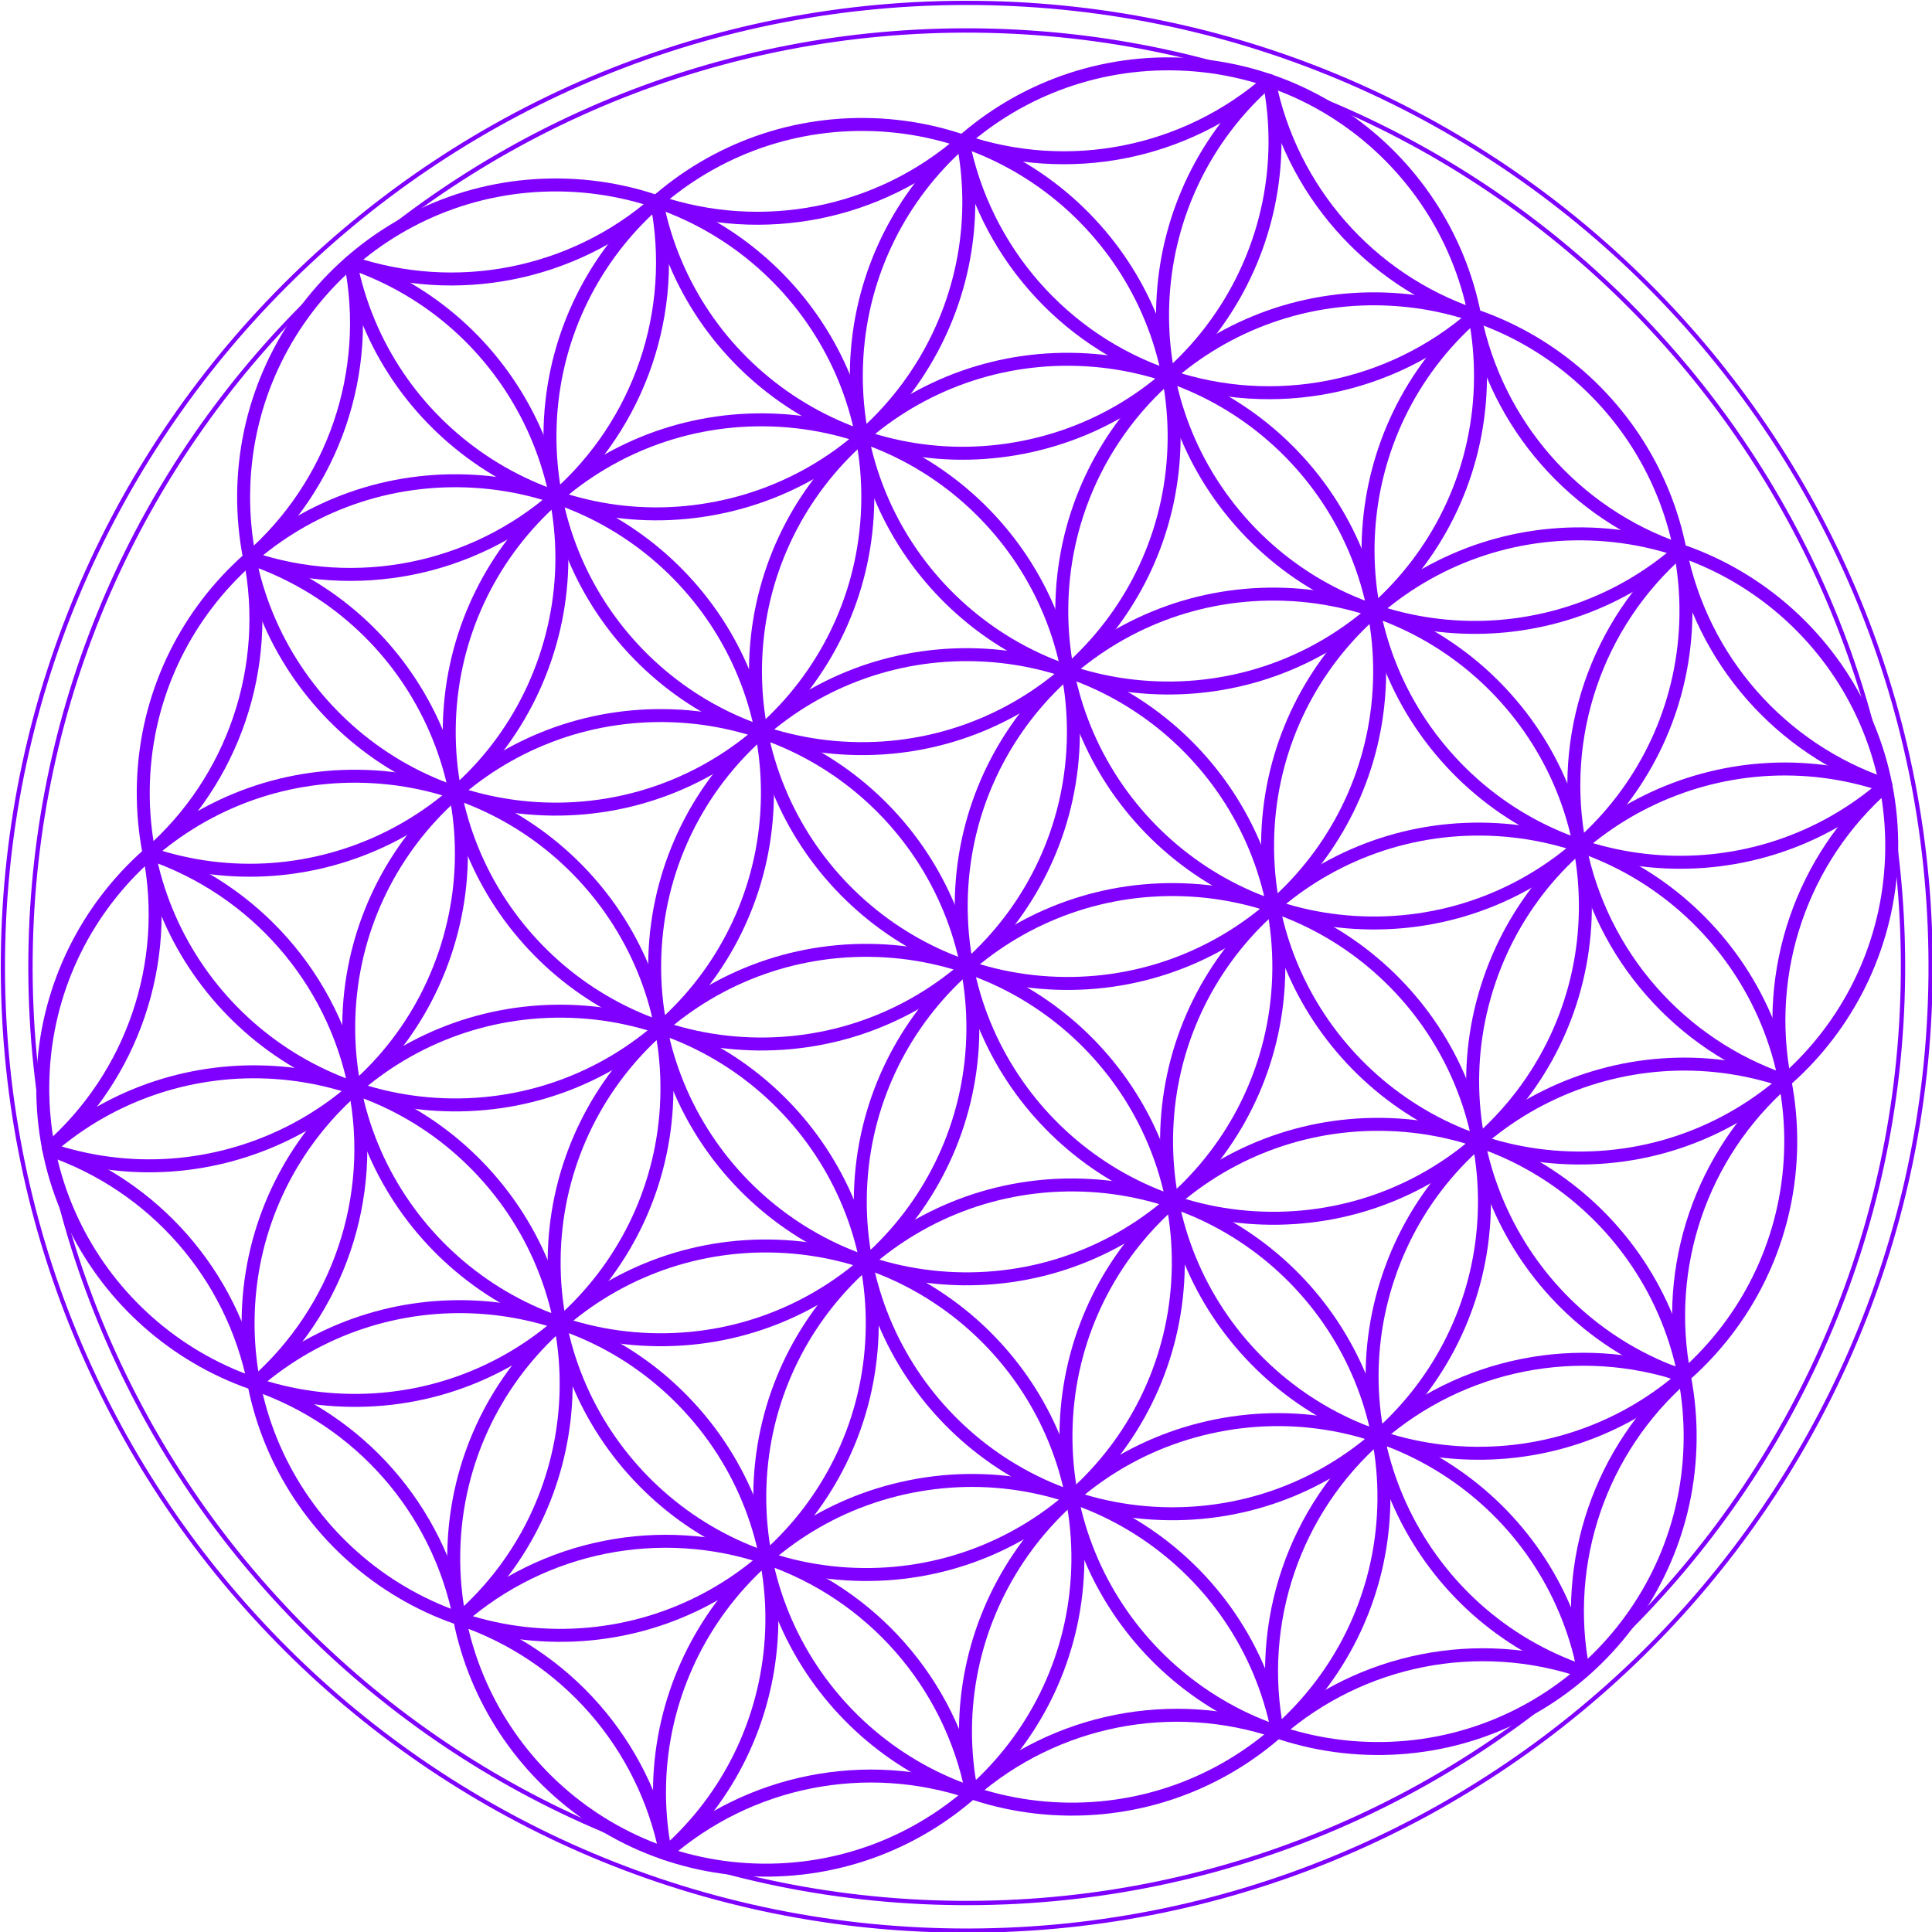<?xml version="1.0"?><svg width="800" height="800" viewBox="0 0 745 745" xmlns="http://www.w3.org/2000/svg">
 <title>Flower of Life Purple</title>
 <g>
  <title>Layer 1</title>
  <g transform="rotate(0.579 372.786,372.786) " id="layer1">
   <g id="g2214">
    <path fill="none" stroke="#7f00ff" stroke-width="5" stroke-linecap="round" stroke-linejoin="round" stroke-miterlimit="4" id="path3139" d="m493.131,372.786c0,66.465 -53.88,120.345 -120.345,120.345c-66.465,0 -120.345,-53.88 -120.345,-120.345c0,-66.465 53.88,-120.345 120.345,-120.345c66.465,0 120.345,53.88 120.345,120.345z"/>
    <path fill="none" stroke="#7f00ff" stroke-width="5" stroke-linecap="round" stroke-linejoin="round" stroke-miterlimit="4" id="path4171" d="m573.335,462.57c0,66.465 -53.88,120.345 -120.345,120.345c-66.465,0 -120.345,-53.88 -120.345,-120.345c0,-66.465 53.88,-120.345 120.345,-120.345c66.465,0 120.345,53.88 120.345,120.345z"/>
    <path fill="none" stroke="#7f00ff" stroke-width="5" stroke-linecap="round" stroke-linejoin="round" stroke-miterlimit="4" id="path4181" d="m455.523,487.193c0,66.465 -53.88,120.345 -120.345,120.345c-66.465,0 -120.345,-53.88 -120.345,-120.345c0,-66.465 53.88,-120.345 120.345,-120.345c66.465,0 120.345,53.88 120.345,120.345z"/>
    <path fill="none" stroke="#7f00ff" stroke-width="5" stroke-linecap="round" stroke-linejoin="round" stroke-miterlimit="4" id="path4191" d="m375.398,397.468c0,66.465 -53.88,120.345 -120.345,120.345c-66.465,0 -120.345,-53.88 -120.345,-120.345c0,-66.465 53.88,-120.345 120.345,-120.345c66.465,0 120.345,53.88 120.345,120.345z"/>
    <path fill="none" stroke="#7f00ff" stroke-width="5" stroke-linecap="round" stroke-linejoin="round" stroke-miterlimit="4" id="path4201" d="m413.006,283.041c0,66.465 -53.88,120.345 -120.345,120.345c-66.465,0 -120.345,-53.88 -120.345,-120.345c0,-66.465 53.88,-120.345 120.345,-120.345c66.465,0 120.345,53.88 120.345,120.345z"/>
    <path fill="none" stroke="#7f00ff" stroke-width="5" stroke-linecap="round" stroke-linejoin="round" stroke-miterlimit="4" id="path4211" d="m530.858,258.497c0,66.465 -53.88,120.345 -120.345,120.345c-66.465,0 -120.345,-53.88 -120.345,-120.345c0,-66.465 53.88,-120.345 120.345,-120.345c66.465,0 120.345,53.88 120.345,120.345z"/>
    <path fill="none" stroke="#7f00ff" stroke-width="5" stroke-linecap="round" stroke-linejoin="round" stroke-miterlimit="4" id="path4221" d="m611.101,348.242c0,66.465 -53.88,120.345 -120.345,120.345c-66.465,0 -120.345,-53.88 -120.345,-120.345c0,-66.465 53.88,-120.345 120.345,-120.345c66.465,0 120.345,53.88 120.345,120.345z"/>
    <path fill="none" stroke="#7f00ff" stroke-width="5" stroke-linecap="round" stroke-linejoin="round" stroke-miterlimit="4" id="path4231" d="m648.729,233.993c0,66.465 -53.88,120.345 -120.345,120.345c-66.465,0 -120.345,-53.88 -120.345,-120.345c0,-66.465 53.88,-120.345 120.345,-120.345c66.465,0 120.345,53.88 120.345,120.345z"/>
    <path fill="none" stroke="#7f00ff" stroke-width="5" stroke-linecap="round" stroke-linejoin="round" stroke-miterlimit="4" id="path4241" d="m450.694,168.753c0,66.465 -53.88,120.345 -120.345,120.345c-66.465,0 -120.345,-53.88 -120.345,-120.345c0,-66.465 53.88,-120.345 120.345,-120.345c66.465,0 120.345,53.88 120.345,120.345z"/>
    <path fill="none" stroke="#7f00ff" stroke-width="5" stroke-linecap="round" stroke-linejoin="round" stroke-miterlimit="4" id="path4251" d="m295.259,307.721c0,66.465 -53.88,120.345 -120.345,120.345c-66.465,0 -120.345,-53.88 -120.345,-120.345c0,-66.465 53.88,-120.345 120.345,-120.345c66.465,0 120.345,53.88 120.345,120.345z"/>
    <path fill="none" stroke="#7f00ff" stroke-width="5" stroke-linecap="round" stroke-linejoin="round" stroke-miterlimit="4" id="path4261" d="m337.751,511.842c0,66.465 -53.88,120.345 -120.345,120.345c-66.465,0 -120.345,-53.88 -120.345,-120.345c0,-66.465 53.88,-120.345 120.345,-120.345c66.465,0 120.345,53.88 120.345,120.345z"/>
    <path fill="none" stroke="#7f00ff" stroke-width="5" stroke-linecap="round" stroke-linejoin="round" stroke-miterlimit="4" id="path4271" d="m535.727,576.858c0,66.465 -53.88,120.345 -120.345,120.345c-66.465,0 -120.345,-53.88 -120.345,-120.345c0,-66.465 53.88,-120.345 120.345,-120.345c66.465,0 120.345,53.88 120.345,120.345z"/>
    <path fill="none" stroke="#7f00ff" stroke-width="5" stroke-linecap="round" stroke-linejoin="round" stroke-miterlimit="4" id="path4281" d="m691.198,438.054c0,66.465 -53.88,120.345 -120.345,120.345c-66.465,0 -120.345,-53.88 -120.345,-120.345c0,-66.465 53.88,-120.345 120.345,-120.345c66.465,0 120.345,53.88 120.345,120.345z"/>
    <path fill="none" stroke="#7f00ff" stroke-width="5" stroke-linecap="round" stroke-linejoin="round" stroke-miterlimit="4" id="path4291" d="m728.992,323.816c0,66.465 -53.88,120.345 -120.345,120.345c-66.465,0 -120.345,-53.88 -120.345,-120.345c0,-66.465 53.88,-120.345 120.345,-120.345c66.465,0 120.345,53.88 120.345,120.345z"/>
    <path fill="none" stroke="#7f00ff" stroke-width="5" stroke-linecap="round" stroke-linejoin="round" stroke-miterlimit="4" id="path4301" d="m653.562,552.291c0,66.465 -53.88,120.345 -120.345,120.345c-66.465,0 -120.345,-53.88 -120.345,-120.345c0,-66.465 53.88,-120.345 120.345,-120.345c66.465,0 120.345,53.88 120.345,120.345z"/>
    <path fill="none" stroke="#7f00ff" stroke-width="5" stroke-linecap="round" stroke-linejoin="round" stroke-miterlimit="4" id="path4311" d="m417.955,601.581c0,66.465 -53.88,120.345 -120.345,120.345c-66.465,0 -120.345,-53.88 -120.345,-120.345c0,-66.465 53.88,-120.345 120.345,-120.345c66.465,0 120.345,53.88 120.345,120.345z"/>
    <path fill="none" stroke="#7f00ff" stroke-width="5" stroke-linecap="round" stroke-linejoin="round" stroke-miterlimit="4" id="path4321" d="m257.665,422.042c0,66.465 -53.88,120.345 -120.345,120.345c-66.465,0 -120.345,-53.88 -120.345,-120.345c0,-66.465 53.88,-120.345 120.345,-120.345c66.465,0 120.345,53.88 120.345,120.345z"/>
    <path fill="none" stroke="#7f00ff" stroke-width="5" stroke-linecap="round" stroke-linejoin="round" stroke-miterlimit="4" id="path4331" d="m332.811,193.274c0,66.465 -53.88,120.345 -120.345,120.345c-66.465,0 -120.345,-53.88 -120.345,-120.345c0,-66.465 53.88,-120.345 120.345,-120.345c66.465,0 120.345,53.88 120.345,120.345z"/>
    <path fill="none" stroke="#7f00ff" stroke-width="5" stroke-linecap="round" stroke-linejoin="round" stroke-miterlimit="4" id="path4341" d="m568.591,144.189c0,66.465 -53.88,120.345 -120.345,120.345c-66.465,0 -120.345,-53.88 -120.345,-120.345c0,-66.465 53.88,-120.345 120.345,-120.345c66.465,0 120.345,53.88 120.345,120.345z"/>
    <path fill="none" stroke="#7f00ff" stroke-width="5" stroke-linecap="round" stroke-linejoin="round" stroke-miterlimit="4" id="path4351" d="m377.832,691.12c-13.554,-65.028 28.142,-128.74 93.158,-142.349c65.017,-13.609 128.764,28.034 142.427,93.039"/>
    <path fill="none" stroke="#7f00ff" stroke-width="5" stroke-linecap="round" stroke-linejoin="round" stroke-miterlimit="4" id="path4361" d="m260.103,715.879c-13.622,-65.036 28.042,-128.805 93.072,-142.452c65.03,-13.647 128.815,27.992 142.487,93.018"/>
    <path fill="none" stroke="#7f00ff" stroke-width="5" stroke-linecap="round" stroke-linejoin="round" stroke-miterlimit="4" id="path4371" d="m99.687,536.404c49.547,-44.25 125.578,-39.984 169.865,9.53c44.287,49.515 40.076,125.549 -9.406,169.872"/>
    <path fill="none" stroke="#7f00ff" stroke-width="5" stroke-linecap="round" stroke-linejoin="round" stroke-miterlimit="4" id="path4391" d="m19.561,446.56c49.579,-44.168 125.562,-39.836 169.799,9.681c44.237,49.517 40.011,125.506 -9.444,169.813"/>
    <path fill="none" stroke="#7f00ff" stroke-width="5" stroke-linecap="round" stroke-linejoin="round" stroke-miterlimit="4" id="path4401" d="m94.79,218.07c63.108,20.801 97.415,88.812 76.637,151.927c-20.777,63.115 -88.776,97.448 -151.899,76.694"/>
    <path fill="none" stroke="#7f00ff" stroke-width="5" stroke-linecap="round" stroke-linejoin="round" stroke-miterlimit="4" id="path4411" d="m132.337,103.686c63.108,20.772 97.444,88.756 76.707,151.875c-20.738,63.12 -88.702,97.493 -151.833,76.79"/>
    <path fill="none" stroke="#7f00ff" stroke-width="5" stroke-linecap="round" stroke-linejoin="round" stroke-miterlimit="4" id="path4421" d="m368.06,54.467c13.552,65.061 -28.199,128.792 -93.259,142.354c-65.059,13.562 -128.796,-28.18 -142.367,-93.237"/>
    <path fill="none" stroke="#7f00ff" stroke-width="5" stroke-linecap="round" stroke-linejoin="round" stroke-miterlimit="4" id="path4431" d="m485.901,29.948c13.52,65.035 -28.21,128.727 -93.234,142.301c-65.024,13.574 -128.75,-28.103 -142.378,-93.116"/>
    <path fill="none" stroke="#7f00ff" stroke-width="5" stroke-linecap="round" stroke-linejoin="round" stroke-miterlimit="4" id="path4441" d="m566.073,119.687c-32.071,28.644 -76.988,38.001 -117.829,24.544c-40.841,-13.457 -71.398,-47.682 -80.159,-89.781"/>
    <path fill="none" stroke="#7f00ff" stroke-width="5" stroke-linecap="round" stroke-linejoin="round" stroke-miterlimit="4" id="path4451" d="m646.205,209.419c-49.564,44.217 -125.579,39.918 -169.843,-9.605c-44.263,-49.523 -40.036,-125.542 9.445,-169.852"/>
    <path fill="none" stroke="#7f00ff" stroke-width="5" stroke-linecap="round" stroke-linejoin="round" stroke-miterlimit="4" id="path4461" d="m726.402,299.151c-49.556,44.253 -125.598,39.975 -169.878,-9.557c-44.28,-49.532 -40.045,-125.576 9.462,-169.884"/>
    <path fill="none" stroke="#7f00ff" stroke-width="5" stroke-linecap="round" stroke-linejoin="round" stroke-miterlimit="4" id="path4471" d="m650.928,527.994c-63.105,-20.845 -97.366,-88.897 -76.53,-152.004c20.837,-63.108 88.883,-97.379 151.993,-76.551"/>
    <path fill="none" stroke="#7f00ff" stroke-width="5" stroke-linecap="round" stroke-linejoin="round" stroke-miterlimit="4" id="path4481" d="m613.168,642.126c-63.021,-20.902 -97.207,-88.896 -76.396,-151.947c20.811,-63.051 88.756,-97.335 151.837,-76.614"/>
    <path fill="none" stroke="#7f00ff" stroke-width="5" stroke-linecap="round" stroke-linejoin="round" stroke-miterlimit="4" id="path2333" d="m250.212,79.028c8.763,42.063 -5.565,85.607 -37.592,114.249c-32.027,28.642 -76.895,38.037 -117.722,24.649"/>
    <path fill="none" stroke="#7f00ff" stroke-width="5" stroke-linecap="round" stroke-linejoin="round" stroke-miterlimit="4" id="path5254" d="m132.452,103.641c8.773,42.103 -5.588,85.687 -37.671,114.328"/>
    <path fill="none" stroke="#7f00ff" stroke-width="5" stroke-linecap="round" stroke-linejoin="round" stroke-miterlimit="4" id="path5264" d="m250.143,79.141c-32.066,28.554 -76.917,37.861 -117.697,24.423"/>
    <path fill="none" stroke="#7f00ff" stroke-width="5" stroke-linecap="round" stroke-linejoin="round" stroke-miterlimit="4" id="path5274" d="m368.032,54.464c-32.045,28.583 -76.891,37.926 -117.684,24.518"/>
    <path fill="none" stroke="#7f00ff" stroke-width="5" stroke-linecap="round" stroke-linejoin="round" stroke-miterlimit="4" id="path5284" d="m486.061,29.861c-32.113,28.703 -77.118,38.055 -118.008,24.523"/>
    <path fill="none" stroke="#7f00ff" stroke-width="5" stroke-linecap="round" stroke-linejoin="round" stroke-miterlimit="4" id="path5294" d="m565.97,119.554c-40.725,-13.446 -71.217,-47.549 -80.04,-89.519"/>
    <path fill="none" stroke="#7f00ff" stroke-width="5" stroke-linecap="round" stroke-linejoin="round" stroke-miterlimit="4" id="path5304" d="m646.048,209.224c-40.684,-13.482 -71.128,-47.585 -79.926,-89.532"/>
    <path fill="none" stroke="#7f00ff" stroke-width="5" stroke-linecap="round" stroke-linejoin="round" stroke-miterlimit="4" id="path5314" d="m688.853,413.557c-40.814,-13.446 -71.362,-47.633 -80.148,-89.697c-8.786,-42.064 5.524,-85.621 37.543,-114.279"/>
    <path fill="none" stroke="#7f00ff" stroke-width="5" stroke-linecap="round" stroke-linejoin="round" stroke-miterlimit="4" id="path5324" d="m726.389,299.023c-40.738,-13.438 -71.244,-47.545 -80.071,-89.524"/>
    <path fill="none" stroke="#7f00ff" stroke-width="5" stroke-linecap="round" stroke-linejoin="round" stroke-miterlimit="4" id="path5334" d="m688.624,413.375c-8.653,-42.043 5.742,-85.512 37.778,-114.081"/>
    <path fill="none" stroke="#7f00ff" stroke-width="5" stroke-linecap="round" stroke-linejoin="round" stroke-miterlimit="4" id="path5344" d="m651.096,527.629c-8.62,-41.914 5.665,-85.254 37.519,-113.827"/>
    <path fill="none" stroke="#7f00ff" stroke-width="5" stroke-linecap="round" stroke-linejoin="round" stroke-miterlimit="4" id="path5354" d="m613.242,641.943c-8.656,-42.045 5.739,-85.518 37.778,-114.088"/>
    <path fill="none" stroke="#7f00ff" stroke-width="5" stroke-linecap="round" stroke-linejoin="round" stroke-miterlimit="4" id="path5364" d="m495.553,666.449c-8.698,-42.05 5.669,-85.549 37.701,-114.148c32.031,-28.598 76.874,-37.963 117.674,-24.574"/>
    <path fill="none" stroke="#7f00ff" stroke-width="5" stroke-linecap="round" stroke-linejoin="round" stroke-miterlimit="4" id="path5374" d="m495.689,666.5c32.016,-28.49 76.768,-37.804 117.493,-24.452"/>
    <path fill="none" stroke="#7f00ff" stroke-width="5" stroke-linecap="round" stroke-linejoin="round" stroke-miterlimit="4" id="path5384" d="m377.877,691.132c32.016,-28.565 76.82,-37.924 117.594,-24.563"/>
    <path fill="none" stroke="#7f00ff" stroke-width="5" stroke-linecap="round" stroke-linejoin="round" stroke-miterlimit="4" id="path5394" d="m260.043,715.807c32.032,-28.612 76.884,-37.984 117.693,-24.592"/>
    <path fill="none" stroke="#7f00ff" stroke-width="5" stroke-linecap="round" stroke-linejoin="round" stroke-miterlimit="4" id="path5404" d="m179.941,626.13c32.031,-28.646 76.906,-38.038 117.737,-24.644c40.831,13.395 71.421,47.544 80.26,89.597"/>
    <path fill="none" stroke="#7f00ff" stroke-width="5" stroke-linecap="round" stroke-linejoin="round" stroke-miterlimit="4" id="path5414" d="m179.937,626.236c40.805,13.398 71.378,47.527 80.223,89.555"/>
    <path fill="none" stroke="#7f00ff" stroke-width="5" stroke-linecap="round" stroke-linejoin="round" stroke-miterlimit="4" id="path5424" d="m99.706,536.475c40.773,13.438 71.3,47.578 80.113,89.594"/>
    <path fill="none" stroke="#7f00ff" stroke-width="5" stroke-linecap="round" stroke-linejoin="round" stroke-miterlimit="4" id="path5434" d="m19.564,446.825c40.73,13.464 71.214,47.591 80.015,89.577"/>
    <path fill="none" stroke="#7f00ff" stroke-width="5" stroke-linecap="round" stroke-linejoin="round" stroke-miterlimit="4" id="path5444" d="m57.1,332.299c40.842,13.422 71.422,47.61 80.224,89.69c8.802,42.08 -5.511,85.659 -37.549,114.325"/>
    <path fill="none" stroke="#7f00ff" stroke-width="5" stroke-linecap="round" stroke-linejoin="round" stroke-miterlimit="4" id="path5454" d="m57.11,332.34c8.782,42.063 -5.53,85.617 -37.55,114.273"/>
    <path fill="none" stroke="#7f00ff" stroke-width="5" stroke-linecap="round" stroke-linejoin="round" stroke-miterlimit="4" id="path5464" d="m94.782,217.859c8.847,42.127 -5.481,85.77 -37.574,114.458"/>
    <path fill="none" stroke="#7f00ff" stroke-width="1.667" stroke-linecap="round" stroke-linejoin="round" stroke-miterlimit="4" d="m733.822,372.786c0,199.395 -161.641,361.036 -361.036,361.036c-199.395,0 -361.036,-161.641 -361.036,-361.036c0,-199.395 161.641,-361.036 361.036,-361.036c199.395,0 361.036,161.641 361.036,361.036z" id="path6883"/>
    <path fill="none" stroke="#7f00ff" stroke-width="1.619" stroke-linecap="round" stroke-linejoin="round" stroke-miterlimit="4" id="path7854" d="m744.463,372.786c0,205.272 -166.406,371.677 -371.677,371.677c-205.272,0 -371.677,-166.406 -371.677,-371.677c0,-205.272 166.406,-371.677 371.677,-371.677c205.272,0 371.677,166.406 371.677,371.677z"/>
   </g>
  </g>
 </g>
</svg>